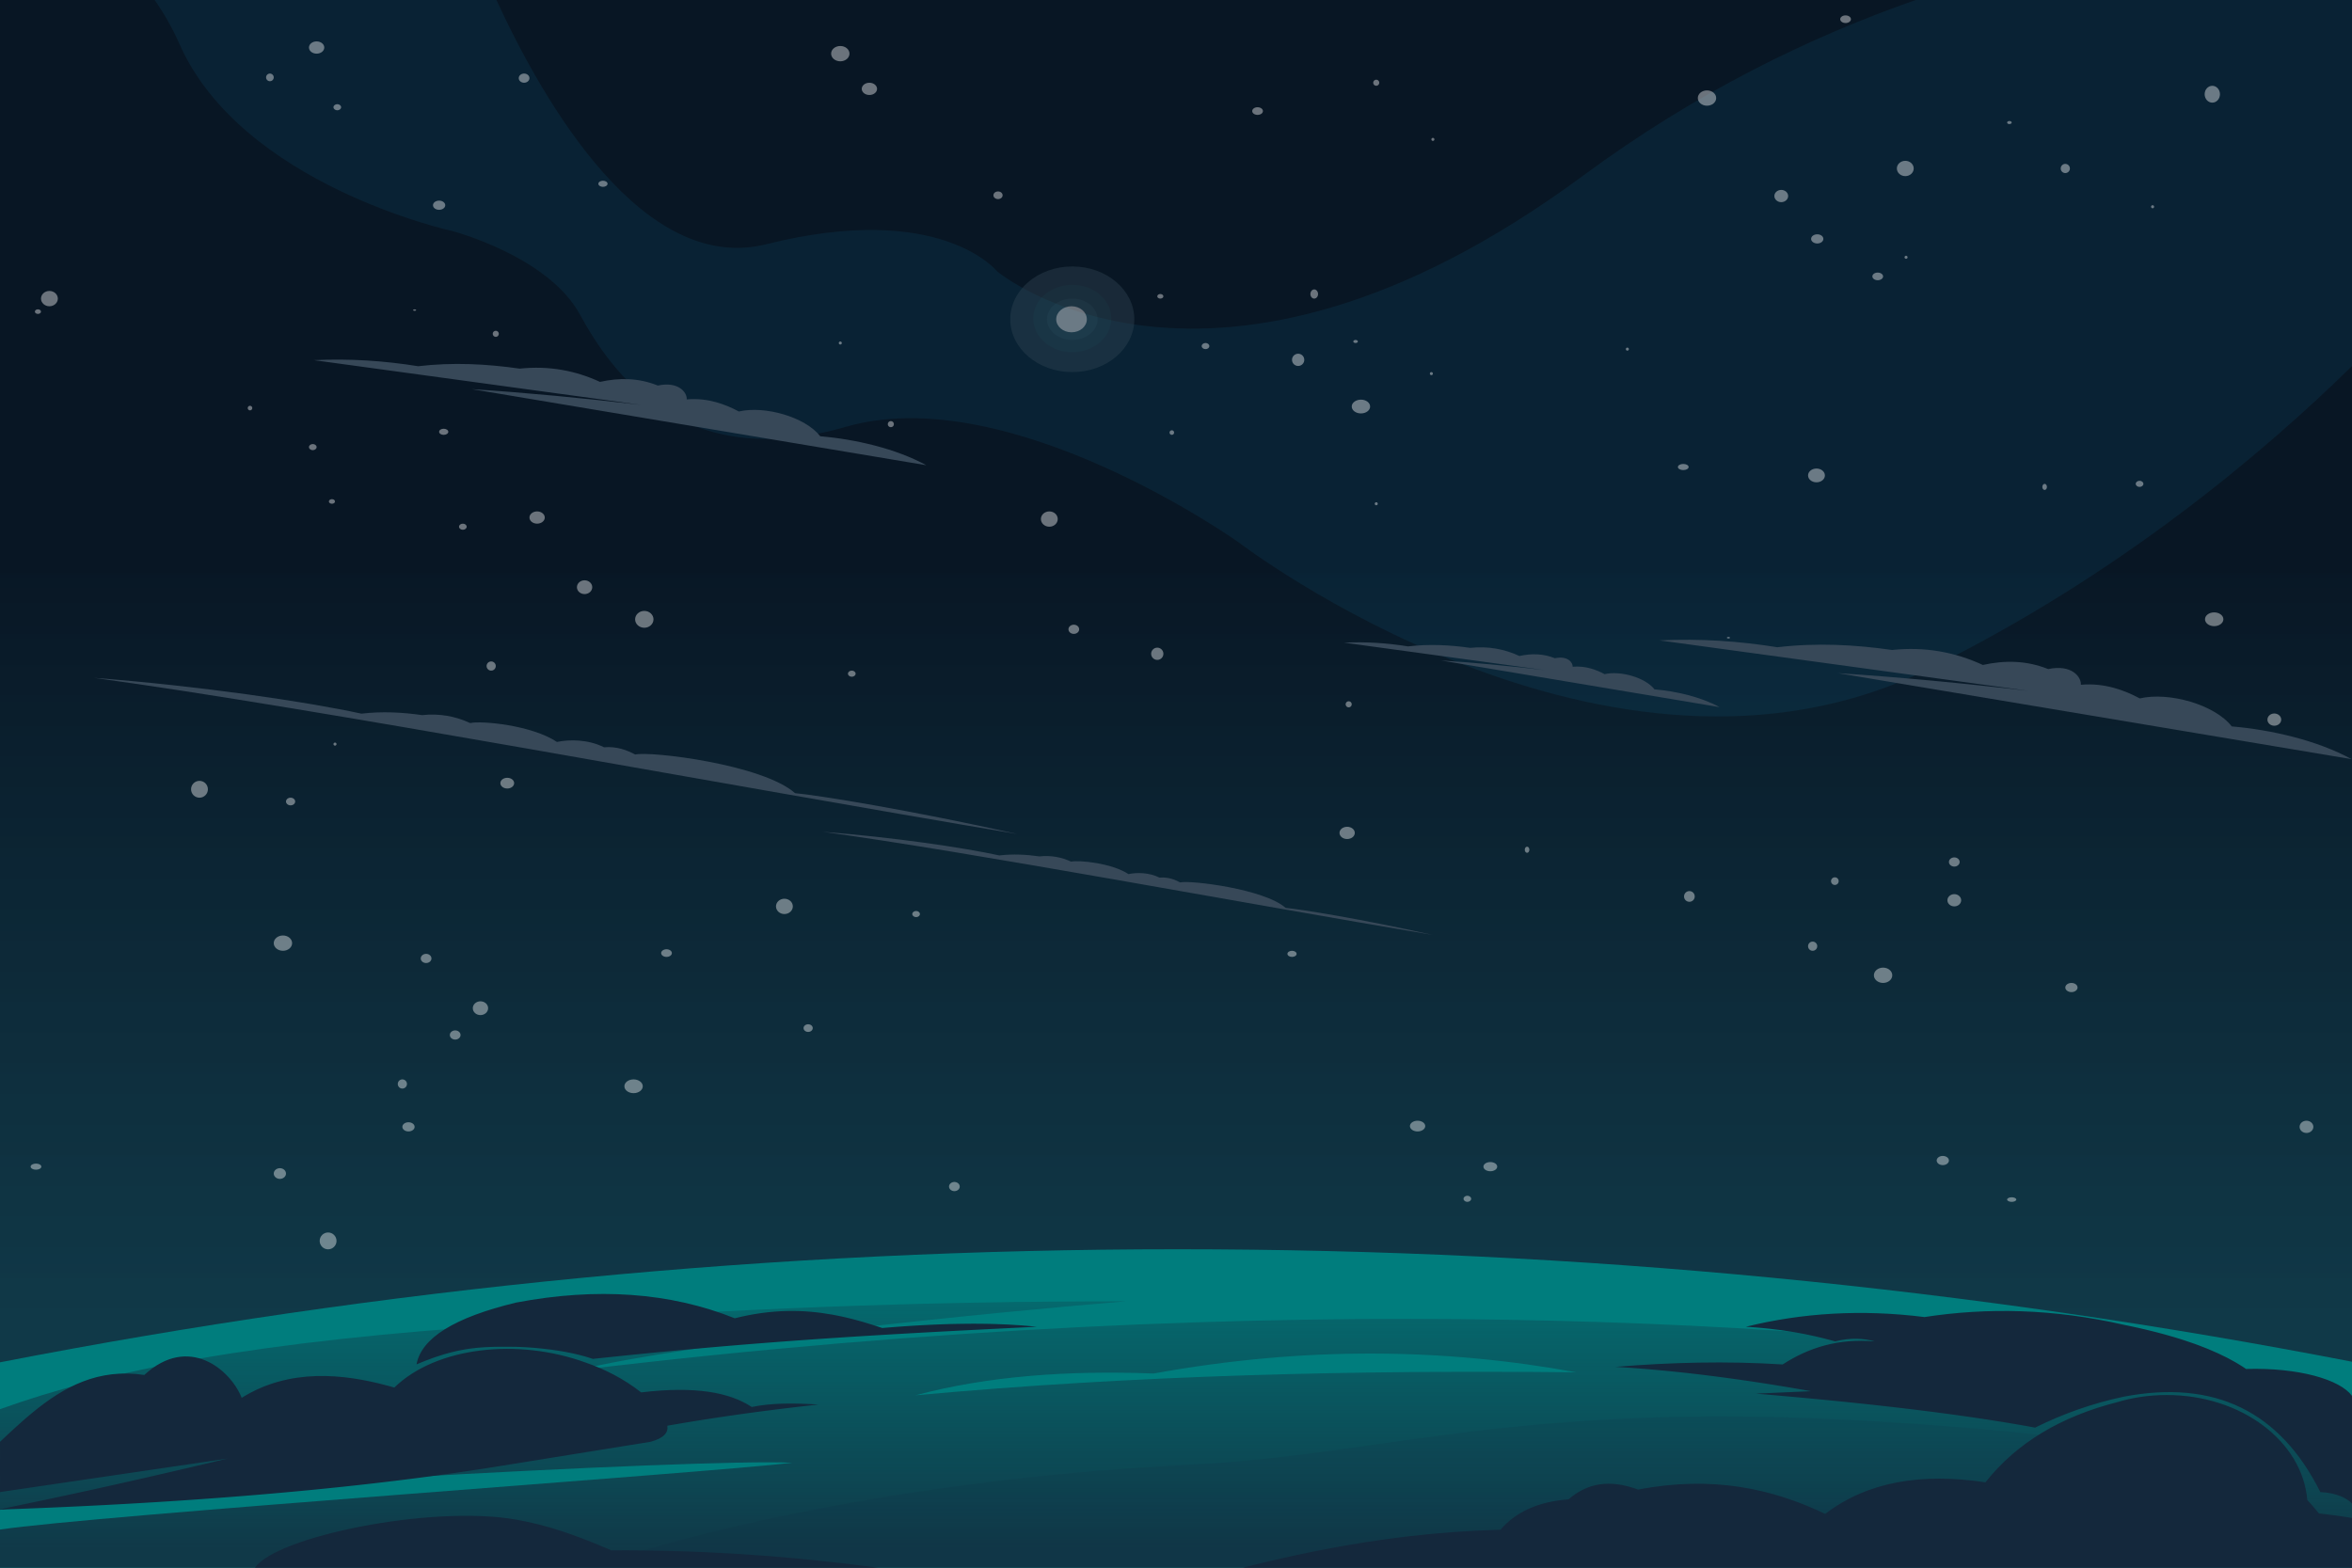 <?xml version="1.0" encoding="UTF-8"?>
<svg width="1536px" height="1024px" viewBox="0 0 1536 1024" version="1.1" xmlns="http://www.w3.org/2000/svg" xmlns:xlink="http://www.w3.org/1999/xlink" style="background: #F5F5F5;">
    <title>Backgrounds / Primary Space muted</title>
    <defs>
        <linearGradient x1="50%" y1="84.656%" x2="50%" y2="35.19%" id="linearGradient-1">
            <stop stop-color="#14283B" stop-opacity="0.8" offset="0%"></stop>
            <stop stop-color="#081624" offset="100%"></stop>
        </linearGradient>
        <linearGradient x1="7.011%" y1="0%" x2="7.011%" y2="93.71%" id="linearGradient-2">
            <stop stop-color="#14283B" stop-opacity="0.2" offset="0%"></stop>
            <stop stop-color="#14283B" stop-opacity="0.8" offset="100%"></stop>
        </linearGradient>
    </defs>
    <g id="Backgrounds-/-Primary-Space-muted" stroke="none" stroke-width="1" fill="none" fill-rule="evenodd">
        <rect fill="#F5F5F5" x="0" y="0" width="1536" height="1024"></rect>
        <rect id="Rectangle" fill="#007D7D" x="0" y="0" width="1536" height="1024"></rect>
        <rect id="Rectangle" fill="url(#linearGradient-1)" x="0" y="0" width="1536" height="1024"></rect>
        <g id="milky-cloud-1" transform="translate(101, 0)" fill="#19B3EE" opacity="0.08">
            <path d="M194.397,150.913 C194.397,150.913 256.853,167.237 277.673,205.327 C298.493,243.416 344.656,309.617 451.464,278.784 C558.273,247.951 707.625,354.056 707.625,354.056 C707.625,354.056 949.304,539.739 1158.397,437.035 C1283.174,375.745 1378.444,294.602 1435,239.12 L1435,0 L1150.05,0 C1081.831,23.819 1007.052,59.938 933.011,114.639 C689.974,294.202 550.126,177.214 550.126,177.214 C550.126,177.214 513.467,130.963 399.417,159.53 C319.312,179.594 254.616,68.13 223.195,0 L0,0 C6.153,8.834 11.606,18.321 16.081,28.485 C56.814,120.986 194.397,150.913 194.397,150.913" id="Fill-1"></path>
            <path d="M1020.696,205.608 C1020.696,205.608 913.974,312.645 1080.389,323.53 C1204.349,331.64 1362.405,232.723 1435,181.713 L1435,42.028 C1163.655,39.53 1020.696,205.608 1020.696,205.608" id="Fill-2"></path>
        </g>
        <g id="stars" opacity="0.4" transform="translate(20, 10.046)">
            <path d="M680.27,164 C702.665,164 720.77,179.446 720.77,198.514 C720.77,217.554 702.665,233 680.27,233 C657.91,233 639.77,217.554 639.77,198.514 C639.77,179.446 657.91,164 680.27,164 Z" id="Fill-12" fill="#314754"></path>
            <path d="M680.253,176 C694.355,176 705.77,185.848 705.77,198.014 C705.77,210.15 694.355,220 680.253,220 C666.187,220 654.77,210.15 654.77,198.014 C654.77,185.848 666.187,176 680.253,176 Z" id="Fill-13" fill="#33525F"></path>
            <path d="M680.269,185 C689.395,185 696.77,191.056 696.77,198.514 C696.77,205.943 689.395,212 680.269,212 C671.145,212 663.77,205.943 663.77,198.514 C663.77,191.056 671.145,185 680.269,185 Z" id="Fill-14" fill="#3C616F"></path>
            <path d="M679.77,190 C685.311,190 689.77,193.797 689.77,198.514 C689.77,203.203 685.311,207 679.77,207 C674.262,207 669.77,203.203 669.77,198.514 C669.77,193.797 674.262,190 679.77,190 Z" id="Fill-15" fill="#FFFFFF"></path>
            <path d="M293.751,644 C296.532,644 298.77,646.007 298.77,648.499 C298.77,650.993 296.532,653 293.751,653 C291.009,653 288.77,650.993 288.77,648.499 C288.77,646.007 291.009,644 293.751,644 Z" id="Fill-20" fill="#FFFFFF"></path>
            <path d="M330.77,324 C333.539,324 335.77,325.814 335.77,328.001 C335.77,330.216 333.539,332 330.77,332 C328.001,332 325.77,330.216 325.77,328.001 C325.77,325.814 328.001,324 330.77,324 Z" id="Fill-21" fill="#FFFFFF"></path>
            <path d="M905.77,722 C908.504,722 910.77,723.561 910.77,725.499 C910.77,727.439 908.504,729 905.77,729 C903.001,729 900.77,727.439 900.77,725.499 C900.77,723.561 903.001,722 905.77,722 Z" id="Fill-22" fill="#FFFFFF"></path>
            <path d="M1143.266,114 C1145.726,114 1147.77,115.784 1147.77,118.001 C1147.77,120.188 1145.726,122 1143.266,122 C1140.777,122 1138.77,120.188 1138.77,118.001 C1138.77,115.784 1140.777,114 1143.266,114 Z" id="Fill-23" fill="#FFFFFF"></path>
            <path d="M186.77,17 C189.54,17 191.77,18.784 191.77,20.999 C191.77,23.216 189.54,25 186.77,25 C184,25 181.77,23.216 181.77,20.999 C181.77,18.784 184,17 186.77,17 Z" id="Fill-24" fill="#FFFFFF"></path>
            <path d="M1256.266,574 C1258.762,574 1260.77,575.812 1260.77,578.001 C1260.77,580.216 1258.762,582 1256.266,582 C1253.804,582 1251.77,580.216 1251.77,578.001 C1251.77,575.812 1253.804,574 1256.266,574 Z" id="Fill-25" fill="#FFFFFF"></path>
            <path d="M827.77,221 C829.985,221 831.77,222.784 831.77,224.999 C831.77,227.215 829.985,229 827.77,229 C825.583,229 823.77,227.215 823.77,224.999 C823.77,222.784 825.583,221 827.77,221 Z" id="Fill-26" fill="#FFFFFF"></path>
            <path d="M838.254,179 C839.638,179 840.77,180.359 840.77,182.019 C840.77,183.678 839.638,185 838.254,185 C836.902,185 835.77,183.678 835.77,182.019 C835.77,180.359 836.902,179 838.254,179 Z" id="Fill-27" fill="#FFFFFF"></path>
            <path d="M767.286,214 C768.669,214 769.77,214.906 769.77,216.012 C769.77,217.12 768.669,218 767.286,218 C765.902,218 764.77,217.12 764.77,216.012 C764.77,214.906 765.902,214 767.286,214 Z" id="Fill-28" fill="#FFFFFF"></path>
            <path d="M868.788,251 C872.083,251 874.77,253.014 874.77,255.486 C874.77,257.986 872.083,260 868.788,260 C865.455,260 862.77,257.986 862.77,255.486 C862.77,253.014 865.455,251 868.788,251 Z" id="Fill-29" fill="#FFFFFF"></path>
            <path d="M1094.765,49 C1098.088,49 1100.77,51.24 1100.77,53.985 C1100.77,56.762 1098.088,59 1094.765,59 C1091.452,59 1088.77,56.762 1088.77,53.985 C1088.77,51.24 1091.452,49 1094.765,49 Z" id="Fill-30" fill="#FFFFFF"></path>
            <path d="M1224.289,95 C1227.311,95 1229.77,97.238 1229.77,99.985 C1229.77,102.762 1227.311,105 1224.289,105 C1221.238,105 1218.77,102.762 1218.77,99.985 C1218.77,97.238 1221.238,95 1224.289,95 Z" id="Fill-31" fill="#FFFFFF"></path>
            <path d="M665.286,324 C668.307,324 670.77,326.233 670.77,329 C670.77,331.738 668.307,334 665.286,334 C662.233,334 659.77,331.738 659.77,329 C659.77,326.233 662.233,324 665.286,324 Z" id="Fill-32" fill="#FFFFFF"></path>
            <path d="M4.764,192 C5.875,192 6.77,192.672 6.77,193.496 C6.77,194.329 5.875,195 4.764,195 C3.666,195 2.77,194.329 2.77,193.496 C2.77,192.672 3.666,192 4.764,192 Z" id="Fill-33" fill="#FFFFFF"></path>
            <path d="M492.254,577 C495.307,577 497.77,579.233 497.77,582.001 C497.77,584.767 495.307,587 492.254,587 C489.233,587 486.77,584.767 486.77,582.001 C486.77,579.233 489.233,577 492.254,577 Z" id="Fill-34" fill="#FFFFFF"></path>
            <path d="M393.77,695 C397.056,695 399.77,697.014 399.77,699.487 C399.77,701.985 397.056,704 393.77,704 C390.449,704 387.77,701.985 387.77,699.487 C387.77,697.014 390.449,695 393.77,695 Z" id="Fill-35" fill="#FFFFFF"></path>
            <path d="M164.788,601 C168.083,601 170.77,603.238 170.77,606.015 C170.77,608.762 168.083,611 164.788,611 C161.457,611 158.77,608.762 158.77,606.015 C158.77,603.238 161.457,601 164.788,601 Z" id="Fill-36" fill="#FFFFFF"></path>
            <path d="M373.77,108 C375.414,108 376.77,108.905 376.77,110.001 C376.77,111.095 375.414,112 373.77,112 C372.126,112 370.77,111.095 370.77,110.001 C370.77,108.905 372.126,108 373.77,108 Z" id="Fill-37" fill="#FFFFFF"></path>
            <path d="M200.27,58 C201.64,58 202.77,58.904 202.77,60.001 C202.77,61.096 201.64,62 200.27,62 C198.9,62 197.77,61.096 197.77,60.001 C197.77,58.904 198.9,58 200.27,58 Z" id="Fill-38" fill="#FFFFFF"></path>
            <path d="M184.27,280 C185.64,280 186.77,280.904 186.77,281.999 C186.77,283.095 185.64,284 184.27,284 C182.9,284 181.77,283.095 181.77,281.999 C181.77,280.904 182.9,280 184.27,280 Z" id="Fill-39" fill="#FFFFFF"></path>
            <path d="M536.269,428 C537.639,428 538.77,428.883 538.77,430.013 C538.77,431.117 537.639,432 536.269,432 C534.9,432 533.77,431.117 533.77,430.013 C533.77,428.883 534.9,428 536.269,428 Z" id="Fill-40" fill="#FFFFFF"></path>
            <path d="M631.79,115 C633.446,115 634.77,116.105 634.77,117.518 C634.77,118.897 633.446,120 631.79,120 C630.094,120 628.77,118.897 628.77,117.518 C628.77,116.105 630.094,115 631.79,115 Z" id="Fill-41" fill="#FFFFFF"></path>
            <path d="M1178.285,563 C1179.666,563 1180.77,564.131 1180.77,565.501 C1180.77,566.869 1179.666,568 1178.285,568 C1176.874,568 1175.77,566.869 1175.77,565.501 C1175.77,564.131 1176.874,563 1178.285,563 Z" id="Fill-42" fill="#FFFFFF"></path>
            <path d="M1293.777,772 C1295.421,772 1296.77,772.678 1296.77,773.5 C1296.77,774.322 1295.421,775 1293.777,775 C1292.132,775 1290.77,774.322 1290.77,773.5 C1290.77,772.678 1292.132,772 1293.777,772 Z" id="Fill-43" fill="#FFFFFF"></path>
            <path d="M938.27,771 C939.64,771 940.77,771.904 940.77,772.999 C940.77,774.095 939.64,775 938.27,775 C936.9,775 935.77,774.095 935.77,772.999 C935.77,771.904 936.9,771 938.27,771 Z" id="Fill-44" fill="#FFFFFF"></path>
            <path d="M578.288,585 C579.666,585 580.77,585.904 580.77,586.999 C580.77,588.095 579.666,589 578.288,589 C576.874,589 575.77,588.095 575.77,586.999 C575.77,585.904 576.874,585 578.288,585 Z" id="Fill-45" fill="#FFFFFF"></path>
            <path d="M860.77,448 C861.866,448 862.77,448.904 862.77,449.999 C862.77,451.095 861.866,452 860.77,452 C859.674,452 858.77,451.095 858.77,449.999 C858.77,448.904 859.674,448 860.77,448 Z" id="Fill-46" fill="#FFFFFF"></path>
            <path d="M1377.256,304 C1378.666,304 1379.77,304.905 1379.77,306.001 C1379.77,307.096 1378.666,308 1377.256,308 C1375.874,308 1374.77,307.096 1374.77,306.001 C1374.77,304.905 1375.874,304 1377.256,304 Z" id="Fill-47" fill="#FFFFFF"></path>
            <path d="M282.27,332 C283.64,332 284.77,332.905 284.77,334.001 C284.77,335.096 283.64,336 282.27,336 C280.9,336 279.77,335.096 279.77,334.001 C279.77,332.905 280.9,332 282.27,332 Z" id="Fill-48" fill="#FFFFFF"></path>
            <path d="M198.77,475 C199.326,475 199.77,475.438 199.77,475.986 C199.77,476.534 199.326,477 198.77,477 C198.214,477 197.77,476.534 197.77,475.986 C197.77,475.438 198.214,475 198.77,475 Z" id="Fill-49" fill="#FFFFFF"></path>
            <path d="M250.756,192 C251.304,192 251.77,192.222 251.77,192.5 C251.77,192.778 251.304,193 250.756,193 C250.208,193 249.77,192.778 249.77,192.5 C249.77,192.222 250.208,192 250.756,192 Z" id="Fill-50" fill="#FFFFFF"></path>
            <path d="M528.77,213 C529.326,213 529.77,213.465 529.77,214.013 C529.77,214.562 529.326,215 528.77,215 C528.214,215 527.77,214.562 527.77,214.013 C527.77,213.465 528.214,213 528.77,213 Z" id="Fill-51" fill="#FFFFFF"></path>
            <path d="M915.756,80 C916.304,80 916.77,80.445 916.77,81.001 C916.77,81.556 916.304,82 915.756,82 C915.208,82 914.77,81.556 914.77,81.001 C914.77,80.445 915.208,80 915.756,80 Z" id="Fill-52" fill="#FFFFFF"></path>
            <path d="M865.25,212 C866.072,212 866.77,212.465 866.77,213.013 C866.77,213.562 866.072,214 865.25,214 C864.428,214 863.77,213.562 863.77,213.013 C863.77,212.465 864.428,212 865.25,212 Z" id="Fill-53" fill="#FFFFFF"></path>
            <path d="M914.77,233 C915.326,233 915.77,233.438 915.77,233.987 C915.77,234.563 915.326,235 914.77,235 C914.214,235 913.77,234.563 913.77,233.987 C913.77,233.438 914.214,233 914.77,233 Z" id="Fill-54" fill="#FFFFFF"></path>
            <path d="M878.784,318 C879.332,318 879.77,318.465 879.77,319.013 C879.77,319.562 879.332,320 878.784,320 C878.236,320 877.77,319.562 877.77,319.013 C877.77,318.465 878.236,318 878.784,318 Z" id="Fill-55" fill="#FFFFFF"></path>
            <path d="M1108.782,406 C1109.331,406 1109.77,406.222 1109.77,406.5 C1109.77,406.778 1109.331,407 1108.782,407 C1108.233,407 1107.77,406.778 1107.77,406.5 C1107.77,406.222 1108.233,406 1108.782,406 Z" id="Fill-56" fill="#FFFFFF"></path>
            <path d="M1224.762,157 C1225.301,157 1225.77,157.466 1225.77,158.014 C1225.77,158.562 1225.301,159 1224.762,159 C1224.216,159 1223.77,158.562 1223.77,158.014 C1223.77,157.466 1224.216,157 1224.762,157 Z" id="Fill-57" fill="#FFFFFF"></path>
            <path d="M1292.252,69 C1293.075,69 1293.77,69.437 1293.77,69.987 C1293.77,70.562 1293.075,71 1292.252,71 C1291.43,71 1290.77,70.562 1290.77,69.987 C1290.77,69.437 1291.43,69 1292.252,69 Z" id="Fill-58" fill="#FFFFFF"></path>
            <path d="M1385.775,124 C1386.336,124 1386.77,124.438 1386.77,124.986 C1386.77,125.561 1386.336,126 1385.775,126 C1385.214,126 1384.77,125.561 1384.77,124.986 C1384.77,124.438 1385.214,124 1385.775,124 Z" id="Fill-59" fill="#FFFFFF"></path>
            <path d="M1042.754,217 C1043.309,217 1043.77,217.444 1043.77,218 C1043.77,218.556 1043.309,219 1042.754,219 C1042.207,219 1041.77,218.556 1041.77,218 C1041.77,217.444 1042.207,217 1042.754,217 Z" id="Fill-60" fill="#FFFFFF"></path>
            <path d="M1083.275,572 C1085.221,572 1086.77,573.575 1086.77,575.515 C1086.77,577.424 1085.221,579 1083.275,579 C1081.318,579 1079.77,577.424 1079.77,575.515 C1079.77,573.575 1081.318,572 1083.275,572 Z" id="Fill-61" fill="#FFFFFF"></path>
            <path d="M1256.292,550 C1258.195,550 1259.77,551.351 1259.77,552.987 C1259.77,554.649 1258.195,556 1256.292,556 C1254.345,556 1252.77,554.649 1252.77,552.987 C1252.77,551.351 1254.345,550 1256.292,550 Z" id="Fill-62" fill="#FFFFFF"></path>
            <path d="M1332.79,632 C1334.968,632 1336.77,633.33 1336.77,634.999 C1336.77,636.643 1334.968,638 1332.79,638 C1330.572,638 1328.77,636.643 1328.77,634.999 C1328.77,633.33 1330.572,632 1332.79,632 Z" id="Fill-63" fill="#FFFFFF"></path>
            <path d="M953.269,749 C955.775,749 957.77,750.351 957.77,751.986 C957.77,753.649 955.775,755 953.269,755 C950.765,755 948.77,753.649 948.77,751.986 C948.77,750.351 950.765,749 953.269,749 Z" id="Fill-64" fill="#FFFFFF"></path>
            <path d="M603.285,762 C605.194,762 606.77,763.351 606.77,765.013 C606.77,766.649 605.194,768 603.285,768 C601.346,768 599.77,766.649 599.77,765.013 C599.77,763.351 601.346,762 603.285,762 Z" id="Fill-65" fill="#FFFFFF"></path>
            <path d="M246.753,723 C248.969,723 250.77,724.33 250.77,725.999 C250.77,727.669 248.969,729 246.753,729 C244.571,729 242.77,727.669 242.77,725.999 C242.77,724.33 244.571,723 246.753,723 Z" id="Fill-66" fill="#FFFFFF"></path>
            <path d="M162.77,753 C164.996,753 166.77,754.576 166.77,756.515 C166.77,758.424 164.996,760 162.77,760 C160.579,760 158.77,758.424 158.77,756.515 C158.77,754.576 160.579,753 162.77,753 Z" id="Fill-67" fill="#FFFFFF"></path>
            <path d="M311.289,498 C313.744,498 315.77,499.553 315.77,501.499 C315.77,503.447 313.744,505 311.289,505 C308.796,505 306.77,503.447 306.77,501.499 C306.77,499.553 308.796,498 311.289,498 Z" id="Fill-68" fill="#FFFFFF"></path>
            <path d="M266.771,121 C268.997,121 270.77,122.357 270.77,124.001 C270.77,125.67 268.997,127 266.771,127 C264.544,127 262.77,125.67 262.77,124.001 C262.77,122.357 264.544,121 266.771,121 Z" id="Fill-69" fill="#FFFFFF"></path>
            <path d="M322.271,38 C324.187,38 325.77,39.351 325.77,41.012 C325.77,42.649 324.187,44 322.271,44 C320.323,44 318.77,42.649 318.77,41.012 C318.77,39.351 320.323,38 322.271,38 Z" id="Fill-70" fill="#FFFFFF"></path>
            <path d="M1248.764,745 C1250.961,745 1252.77,746.331 1252.77,747.999 C1252.77,749.643 1250.961,751 1248.764,751 C1246.538,751 1244.77,749.643 1244.77,747.999 C1244.77,746.331 1246.538,745 1248.764,745 Z" id="Fill-71" fill="#FFFFFF"></path>
            <path d="M735.787,413 C737.969,413 739.77,414.801 739.77,417.017 C739.77,419.199 737.969,421 735.787,421 C733.571,421 731.77,419.199 731.77,417.017 C731.77,414.801 733.571,413 735.787,413 Z" id="Fill-72" fill="#FFFFFF"></path>
            <path d="M681.27,398 C683.218,398 684.77,399.357 684.77,400.999 C684.77,402.67 683.218,404 681.27,404 C679.322,404 677.77,402.67 677.77,400.999 C677.77,399.357 679.322,398 681.27,398 Z" id="Fill-73" fill="#FFFFFF"></path>
            <path d="M745.283,271 C746.118,271 746.77,271.678 746.77,272.513 C746.77,273.322 746.118,274 745.283,274 C744.449,274 743.77,273.322 743.77,272.513 C743.77,271.678 744.449,271 745.283,271 Z" id="Fill-74" fill="#FFFFFF"></path>
            <path d="M737.752,182 C738.865,182 739.77,182.678 739.77,183.513 C739.77,184.322 738.865,185 737.752,185 C736.64,185 735.77,184.322 735.77,183.513 C735.77,182.678 736.64,182 737.752,182 Z" id="Fill-75" fill="#FFFFFF"></path>
            <path d="M561.787,265 C562.9,265 563.77,265.904 563.77,267.017 C563.77,268.13 562.9,269 561.787,269 C560.674,269 559.77,268.13 559.77,267.017 C559.77,265.904 560.674,265 561.787,265 Z" id="Fill-76" fill="#FFFFFF"></path>
            <path d="M303.771,206 C304.874,206 305.77,206.903 305.77,207.982 C305.77,209.095 304.874,210 303.771,210 C302.667,210 301.77,209.095 301.77,207.982 C301.77,206.903 302.667,206 303.771,206 Z" id="Fill-77" fill="#FFFFFF"></path>
            <path d="M143.27,255 C144.098,255 144.77,255.678 144.77,256.513 C144.77,257.323 144.098,258 143.27,258 C142.442,258 141.77,257.323 141.77,256.513 C141.77,255.678 142.442,255 143.27,255 Z" id="Fill-78" fill="#FFFFFF"></path>
            <path d="M196.787,316 C197.9,316 198.77,316.678 198.77,317.513 C198.77,318.322 197.9,319 196.787,319 C195.674,319 194.77,318.322 194.77,317.513 C194.77,316.678 195.674,316 196.787,316 Z" id="Fill-79" fill="#FFFFFF"></path>
            <path d="M878.788,42 C879.866,42 880.77,42.905 880.77,43.982 C880.77,45.095 879.866,46 878.788,46 C877.675,46 876.77,45.095 876.77,43.982 C876.77,42.905 877.675,42 878.788,42 Z" id="Fill-80" fill="#FFFFFF"></path>
            <path d="M1315.259,306 C1316.093,306 1316.77,306.905 1316.77,308.018 C1316.77,309.131 1316.093,310 1315.259,310 C1314.447,310 1313.77,309.131 1313.77,308.018 C1313.77,306.905 1314.447,306 1315.259,306 Z" id="Fill-81" fill="#FFFFFF"></path>
            <path d="M977.283,543 C978.092,543 978.77,543.87 978.77,544.983 C978.77,546.096 978.092,547 977.283,547 C976.448,547 975.77,546.096 975.77,544.983 C975.77,543.87 976.448,543 977.283,543 Z" id="Fill-82" fill="#FFFFFF"></path>
            <path d="M547.77,44 C550.54,44 552.77,45.81 552.77,48 C552.77,50.216 550.54,52 547.77,52 C544.999,52 542.77,50.216 542.77,48 C542.77,45.81 544.999,44 547.77,44 Z" id="Fill-83" fill="#FFFFFF"></path>
            <path d="M361.77,369 C364.54,369 366.77,371.036 366.77,373.5 C366.77,375.993 364.54,378 361.77,378 C358.999,378 356.77,375.993 356.77,373.5 C356.77,371.036 358.999,369 361.77,369 Z" id="Fill-84" fill="#FFFFFF"></path>
            <path d="M1166.286,296 C1169.311,296 1171.77,298.007 1171.77,300.5 C1171.77,302.993 1169.311,305 1166.286,305 C1163.229,305 1160.77,302.993 1160.77,300.5 C1160.77,298.007 1163.229,296 1166.286,296 Z" id="Fill-85" fill="#FFFFFF"></path>
            <path d="M859.753,530 C862.533,530 864.77,531.784 864.77,534 C864.77,536.216 862.533,538 859.753,538 C857.007,538 854.77,536.216 854.77,534 C854.77,531.784 857.007,530 859.753,530 Z" id="Fill-86" fill="#FFFFFF"></path>
            <path d="M1486.265,722 C1488.73,722 1490.77,723.784 1490.77,726 C1490.77,728.185 1488.73,730 1486.265,730 C1483.774,730 1481.77,728.185 1481.77,726 C1481.77,723.784 1483.774,722 1486.265,722 Z" id="Fill-87" fill="#FFFFFF"></path>
            <path d="M1465.248,456 C1467.757,456 1469.77,457.811 1469.77,460 C1469.77,462.216 1467.757,464 1465.248,464 C1462.783,464 1460.77,462.216 1460.77,460 C1460.77,457.811 1462.783,456 1465.248,456 Z" id="Fill-88" fill="#FFFFFF"></path>
            <path d="M507.77,659 C509.449,659 510.77,660.12 510.77,661.487 C510.77,662.88 509.449,664 507.77,664 C506.12,664 504.77,662.88 504.77,661.487 C504.77,660.12 506.12,659 507.77,659 Z" id="Fill-89" fill="#FFFFFF"></path>
            <path d="M300.785,422 C302.427,422 303.77,423.344 303.77,424.985 C303.77,426.656 302.427,428 300.785,428 C299.113,428 297.77,426.656 297.77,424.985 C297.77,423.344 299.113,422 300.785,422 Z" id="Fill-90" fill="#FFFFFF"></path>
            <path d="M169.77,511 C171.42,511 172.77,512.119 172.77,513.513 C172.77,514.88 171.42,516 169.77,516 C168.12,516 166.77,514.88 166.77,513.513 C166.77,512.119 168.12,511 169.77,511 Z" id="Fill-91" fill="#FFFFFF"></path>
            <path d="M258.287,613 C260.203,613 261.77,614.344 261.77,616.015 C261.77,617.658 260.203,619 258.287,619 C256.337,619 254.77,617.658 254.77,616.015 C254.77,614.344 256.337,613 258.287,613 Z" id="Fill-92" fill="#FFFFFF"></path>
            <path d="M277.253,663 C279.203,663 280.77,664.344 280.77,666.015 C280.77,667.658 279.203,669 277.253,669 C275.337,669 273.77,667.658 273.77,666.015 C273.77,664.344 275.337,663 277.253,663 Z" id="Fill-93" fill="#FFFFFF"></path>
            <path d="M242.755,695 C244.427,695 245.77,696.343 245.77,697.985 C245.77,699.657 244.427,701 242.755,701 C241.113,701 239.77,699.657 239.77,697.985 C239.77,696.343 241.113,695 242.755,695 Z" id="Fill-94" fill="#FFFFFF"></path>
            <path d="M1206.255,168 C1208.208,168 1209.77,169.12 1209.77,170.488 C1209.77,171.881 1208.208,173 1206.255,173 C1204.334,173 1202.77,171.881 1202.77,170.488 C1202.77,169.12 1204.334,168 1206.255,168 Z" id="Fill-95" fill="#FFFFFF"></path>
            <path d="M1185.25,0 C1187.199,0 1188.77,1.12 1188.77,2.487 C1188.77,3.88 1187.199,5 1185.25,5 C1183.341,5 1181.77,3.88 1181.77,2.487 C1181.77,1.12 1183.341,0 1185.25,0 Z" id="Fill-96" fill="#FFFFFF"></path>
            <path d="M1328.749,97 C1330.422,97 1331.77,98.344 1331.77,100.015 C1331.77,101.656 1330.422,103 1328.749,103 C1327.11,103 1325.77,101.656 1325.77,100.015 C1325.77,98.344 1327.11,97 1328.749,97 Z" id="Fill-97" fill="#FFFFFF"></path>
            <path d="M1166.793,143 C1168.975,143 1170.77,144.32 1170.77,146 C1170.77,147.651 1168.975,149 1166.793,149 C1164.565,149 1162.77,147.651 1162.77,146 C1162.77,144.32 1164.565,143 1166.793,143 Z" id="Fill-98" fill="#FFFFFF"></path>
            <path d="M400.771,389 C404.084,389 406.77,391.463 406.77,394.5 C406.77,397.537 404.084,400 400.771,400 C397.457,400 394.77,397.537 394.77,394.5 C394.77,391.463 397.457,389 400.771,389 Z" id="Fill-99" fill="#FFFFFF"></path>
            <path d="M12.27,180 C15.308,180 17.77,182.239 17.77,185 C17.77,187.762 15.308,190 12.27,190 C9.232,190 6.77,187.762 6.77,185 C6.77,182.239 9.232,180 12.27,180 Z" id="Fill-100" fill="#FFFFFF"></path>
            <path d="M528.769,20 C532.084,20 534.77,22.239 534.77,24.999 C534.77,27.763 532.084,30 528.769,30 C525.456,30 522.77,27.763 522.77,24.999 C522.77,22.239 525.456,20 528.769,20 Z" id="Fill-101" fill="#FFFFFF"></path>
            <path d="M1209.77,622 C1213.09,622 1215.77,624.239 1215.77,627.001 C1215.77,629.761 1213.09,632 1209.77,632 C1206.461,632 1203.77,629.761 1203.77,627.001 C1203.77,624.239 1206.461,622 1209.77,622 Z" id="Fill-102" fill="#FFFFFF"></path>
            <path d="M1424.77,46 C1427.532,46 1429.77,48.461 1429.77,51.502 C1429.77,54.534 1427.532,57 1424.77,57 C1422.008,57 1419.77,54.534 1419.77,51.502 C1419.77,48.461 1422.008,46 1424.77,46 Z" id="Fill-103" fill="#FFFFFF"></path>
            <path d="M1425.987,389.954 C1429.313,389.954 1432,391.964 1432,394.446 C1432,396.935 1429.313,398.954 1425.987,398.954 C1422.674,398.954 1420,396.935 1420,394.446 C1420,391.964 1422.674,389.954 1425.987,389.954 Z" id="Fill-104" fill="#FFFFFF"></path>
            <path d="M194.27,795 C197.308,795 199.77,797.465 199.77,800.505 C199.77,803.535 197.308,806 194.27,806 C191.232,806 188.77,803.535 188.77,800.505 C188.77,797.465 191.232,795 194.27,795 Z" id="Fill-105" fill="#FFFFFF"></path>
            <path d="M110.27,500 C113.308,500 115.77,502.463 115.77,505.501 C115.77,508.537 113.308,511 110.27,511 C107.232,511 104.77,508.537 104.77,505.501 C104.77,502.463 107.232,500 110.27,500 Z" id="Fill-106" fill="#FFFFFF"></path>
            <path d="M269.769,270 C271.409,270 272.77,270.907 272.77,272 C272.77,273.116 271.409,274 269.769,274 C268.096,274 266.77,273.116 266.77,272 C266.77,270.907 268.096,270 269.769,270 Z" id="Fill-107" fill="#FFFFFF"></path>
            <path d="M156.27,38 C157.636,38 158.77,39.133 158.77,40.499 C158.77,41.894 157.636,43 156.27,43 C154.875,43 153.77,41.894 153.77,40.499 C153.77,39.133 154.875,38 156.27,38 Z" id="Fill-108" fill="#FFFFFF"></path>
            <path d="M1079.271,293 C1081.224,293 1082.77,293.906 1082.77,295 C1082.77,296.116 1081.224,297 1079.271,297 C1077.362,297 1075.77,296.116 1075.77,295 C1075.77,293.906 1077.362,293 1079.271,293 Z" id="Fill-109" fill="#FFFFFF"></path>
            <path d="M823.771,611 C825.411,611 826.77,611.906 826.77,613 C826.77,614.116 825.411,615 823.771,615 C822.096,615 820.77,614.116 820.77,613 C820.77,611.906 822.096,611 823.771,611 Z" id="Fill-110" fill="#FFFFFF"></path>
            <path d="M3.501,750 C5.454,750 7,750.878 7,751.996 C7,753.095 5.454,754 3.501,754 C1.588,754 0,753.095 0,751.996 C0,750.878 1.588,750 3.501,750 Z" id="Fill-111" fill="#FFFFFF"></path>
            <path d="M415.269,610 C417.224,610 418.77,611.134 418.77,612.5 C418.77,613.895 417.224,615 415.269,615 C413.358,615 411.77,613.895 411.77,612.5 C411.77,611.134 413.358,610 415.269,610 Z" id="Fill-112" fill="#FFFFFF"></path>
            <path d="M801.249,60 C803.214,60 804.77,61.134 804.77,62.5 C804.77,63.897 803.214,65 801.249,65 C799.325,65 797.77,63.897 797.77,62.5 C797.77,61.134 799.325,60 801.249,60 Z" id="Fill-113" fill="#FFFFFF"></path>
            <path d="M1163.771,605 C1165.415,605 1166.77,606.361 1166.77,608 C1166.77,609.674 1165.415,611 1163.771,611 C1162.096,611 1160.77,609.674 1160.77,608 C1160.77,606.361 1162.096,605 1163.771,605 Z" id="Fill-114" fill="#FFFFFF"></path>
        </g>
        <g id="Group-115" transform="translate(0, 234)">
            <path d="M519.218,284.082 C497.988,265.293 424.92,256.497 414.821,258.844 C409.772,256.128 402.816,253.361 394.467,254.111 C384.052,248.9 371.886,248.9 363.737,250.634 C347.199,239.656 314.56,236.628 307.045,238.293 C297.465,233.861 287.089,231.884 275.679,233.111 C262.799,231.27 249.641,230.549 236.044,232.156 C200.025,224.315 130.734,214.09 61.362,208.77 C206.863,228.64 474.057,278.89 664.362,310.77 C594.03,295.02 533.012,285.27 519.218,284.082 Z" id="Fill-2" fill="#374858"></path>
            <path d="M1080.476,216.272 C1074.465,208.533 1058.242,203.943 1047.9,206.35 C1042.702,203.583 1035.589,200.748 1027.031,201.513 C1027.215,198.745 1023.776,194.177 1015.455,195.955 C1007.738,192.85 1000.02,192.783 992.302,194.493 C982.485,189.948 971.854,187.945 960.146,189.183 C946.943,187.293 933.476,186.573 919.511,188.215 C905.966,186.033 892.08,185.088 877.748,185.785 L1008.682,203.695 C985.556,200.973 962.955,198.835 940.957,197.395 L1122.945,227.882 C1110.765,221.223 1094.625,217.488 1080.476,216.272 Z" id="Fill-5" fill="#374858"></path>
            <path d="M535.664,50.954 C525.858,38.337 499.392,30.854 482.521,34.778 C474.041,30.267 462.438,25.645 448.477,26.892 C448.777,22.379 443.167,14.932 429.592,17.831 C417.003,12.769 404.412,12.659 391.822,15.447 C375.807,8.037 358.464,4.772 339.364,6.79 C317.826,3.709 295.856,2.535 273.075,5.212 C250.978,1.655 228.325,0.114 204.945,1.25 L418.543,30.449 C380.817,26.012 343.947,22.526 308.06,20.178 L604.945,69.882 C585.075,59.026 558.745,52.936 535.664,50.954 Z" id="Fill-5" fill="#374858"></path>
            <path d="M839.609,359.035 C825.591,346.638 777.37,340.832 770.703,342.385 C767.342,340.585 762.775,338.763 757.236,339.257 C750.359,335.815 742.326,335.815 736.971,336.963 C726.025,329.718 704.5,327.715 699.512,328.817 C693.213,325.893 686.335,324.588 678.801,325.397 C670.296,324.183 661.634,323.71 652.63,324.768 C628.847,319.593 583.094,312.843 537.314,309.332 C633.362,322.45 809.815,355.615 935.447,376.653 C889.037,366.257 848.744,359.823 839.609,359.035 Z" id="Fill-7" fill="#374858"></path>
            <path d="M768.998,582 C1031.33,582 1287.763,607.254 1536,655.465 L1535.98,790 L0,790 L0,655.853 C248.858,607.39 505.963,582 768.998,582 Z" id="Path" fill="#007D7D"></path>
            <path d="M597.803,677.401 C741.652,664.204 885.5,660.825 1029.349,662.386 C944.326,646.796 853.239,645.03 753.385,663.174 C697.499,661.023 645.053,664.786 597.803,677.401 Z M1387.001,657.036 C1486.334,672.729 1536,684.155 1536,691.314 C1536,713.702 1536,746.598 1536,790 L0,790 L0,765.094 C59.954,756.006 457.131,728.446 517.452,721.483 C459.1,718.277 62.122,740.455 0,752.212 C0,731.726 0,709.81 0,686.464 C70.371,661.113 166.345,641.899 337.012,630.937 C480.829,620.708 598.223,616 735.535,616 C648.754,623.097 451.697,642.656 376.518,661.113 C848.357,604.237 1189.288,631.187 1387.001,657.036 Z" id="Fill-9" fill="url(#linearGradient-2)"></path>
            <path d="M1387,709.315 L1387,790 L383.384,790 C478.435,758.365 618.006,730.716 776.425,722.77 C934.818,714.831 1021.705,665.106 1387,709.315 Z" id="Fill-10" fill-opacity="0.12" fill="#14283B"></path>
            <path d="M1415,677.207 C1463.719,677.207 1503.593,707.461 1506.793,745.735 C1509.395,748.566 1511.929,751.507 1514.388,754.563 C1522.027,755.384 1529.223,756.37 1536.001,757.51 L1536.001,790 L811.652,790 L813.362,789.569 L817.646,788.503 L821.944,787.451 C823.092,787.173 824.241,786.896 825.392,786.621 L828.848,785.801 L830.58,785.395 L834.051,784.591 C835.789,784.191 837.531,783.796 839.276,783.405 L842.772,782.63 L846.279,781.866 L848.036,781.488 L851.559,780.743 L855.093,780.01 C856.273,779.768 857.455,779.528 858.638,779.291 L862.196,778.585 C899.018,771.359 937.779,766.339 979.915,765.205 C989.837,753.621 1004.537,746.871 1024.356,745.36 C1036.247,734.939 1051.052,731.95 1069.742,738.996 C1118.117,729.719 1157.177,738.224 1191.962,754.874 C1219.757,733.615 1255.247,727.99 1296.617,734.245 C1317.241,708.128 1346.385,691.14 1382.719,681.861 C1392.763,678.852 1403.641,677.207 1415,677.207 Z M337,758.59 C357.354,762.157 375.312,768.592 394.042,776.455 L396.661,777.562 L396.661,777.562 L399.291,778.686 L399.291,778.686 C457.908,778.319 515.92,782.305 573.381,790 L166.549,790 C180.109,769.814 281.35,748.829 337,758.59 Z M257.52,672.336 C284.741,645.846 338.064,639.767 382.673,656.091 C395.134,660.402 407.428,666.635 418.716,675.501 C454.127,671.245 476.545,675.52 490.956,685.034 C503.381,682.42 517.544,682.458 532.267,683.307 L534.479,683.44 L532.117,683.697 L527.41,684.219 L522.727,684.752 L518.068,685.295 C517.293,685.387 516.52,685.478 515.747,685.571 L511.122,686.13 C510.353,686.224 509.586,686.319 508.819,686.414 L504.229,686.989 C502.703,687.182 501.181,687.378 499.662,687.575 L495.119,688.171 L492.856,688.473 L488.347,689.085 L486.101,689.395 L481.626,690.022 C477.907,690.55 474.211,691.088 470.539,691.636 L466.143,692.3 C465.413,692.412 464.683,692.524 463.954,692.636 L459.593,693.315 L455.253,694.004 C453.089,694.351 450.934,694.702 448.787,695.057 L444.503,695.772 C441.595,696.261 438.703,696.758 435.826,697.262 C436.529,701.746 433.571,705.32 425.2,707.664 L424.784,707.778 L323.224,724.139 L321.258,724.451 L321.258,724.451 L317.308,725.07 L317.308,725.07 L313.333,725.683 C312.669,725.785 312.004,725.886 311.337,725.987 L307.326,726.591 L307.326,726.591 L303.291,727.188 L303.291,727.188 L299.231,727.778 L299.231,727.778 L295.147,728.363 L295.147,728.363 L291.038,728.941 L291.038,728.941 L286.905,729.512 L286.905,729.512 L282.748,730.078 L282.748,730.078 L278.566,730.637 L278.566,730.637 L274.359,731.189 C273.656,731.281 272.952,731.372 272.247,731.463 L268.004,732.007 L268.004,732.007 L263.737,732.543 L263.737,732.543 L259.445,733.074 L259.445,733.074 L255.129,733.598 L255.129,733.598 L250.789,734.116 L250.789,734.116 L246.424,734.628 L246.424,734.628 L242.034,735.133 L242.034,735.133 L237.62,735.632 L237.62,735.632 L233.182,736.125 L233.182,736.125 L228.72,736.611 L228.72,736.611 L224.233,737.091 L224.233,737.091 L219.721,737.565 C218.967,737.643 218.212,737.721 217.456,737.799 L212.908,738.263 L212.908,738.263 L208.336,738.721 L208.336,738.721 L203.739,739.173 C202.971,739.247 202.201,739.322 201.431,739.396 L196.798,739.838 L196.798,739.838 L192.14,740.274 L192.14,740.274 L187.457,740.703 L187.457,740.703 L182.751,741.126 L182.751,741.126 L178.02,741.543 L178.02,741.543 L173.264,741.953 L173.264,741.953 L168.484,742.358 L168.484,742.358 L163.68,742.755 L163.68,742.755 L158.851,743.147 C158.044,743.211 157.236,743.276 156.427,743.34 L151.562,743.722 L151.562,743.722 L146.672,744.098 L146.672,744.098 L141.758,744.467 L141.758,744.467 L136.819,744.83 L136.819,744.83 L131.856,745.187 L131.856,745.187 L126.868,745.537 L126.868,745.537 L121.856,745.881 L121.856,745.881 L116.82,746.219 L109.865,746.672 L106.37,746.894 L106.37,746.894 L102.863,747.114 L95.816,747.543 L92.275,747.754 L85.159,748.165 L81.583,748.367 L74.398,748.76 L67.166,749.142 L59.889,749.512 L52.565,749.87 L45.195,750.216 L37.78,750.55 L30.318,750.873 L26.57,751.029 L19.039,751.334 L15.257,751.481 L15.257,751.481 L11.463,751.626 L3.84,751.907 L0.011,752.042 C0.011,752.028 0.032,752.01 0.074,751.989 L0.186,751.941 L0.186,751.941 L0.354,751.885 L0.684,751.789 L1.126,751.675 L1.679,751.541 L2.344,751.386 L3.555,751.117 L6.745,750.433 L19.3,747.811 L27.448,746.102 L35.618,744.371 L43.274,742.732 L48.242,741.66 L57.15,739.719 L62.876,738.46 L68.89,737.129 L75.193,735.724 L81.788,734.243 L88.676,732.685 L95.86,731.049 L100.815,729.914 L108.495,728.143 L116.477,726.29 L121.966,725.008 L127.589,723.688 L133.349,722.33 L142.243,720.221 L148.344,718.765 L0.011,740.612 L0,725.672 L0.011,707.778 L1.616,706.266 L4.025,704.005 L5.633,702.503 L6.438,701.755 L8.05,700.264 L9.665,698.782 L11.285,697.31 L12.91,695.85 L14.278,694.633 C14.964,694.027 15.651,693.426 16.34,692.828 L17.72,691.638 C17.95,691.441 18.181,691.244 18.412,691.048 L19.8,689.877 L19.8,689.877 L21.194,688.72 C41.683,671.851 64.177,659.623 94.238,664.108 C123.259,637.345 150.592,660.738 157.844,679.058 C189.135,659.466 224.474,663.387 253.095,671.1 L253.96,671.335 L255.749,671.831 L257.52,672.336 Z M1387,631.349 L1388.112,631.575 L1390.868,632.148 L1390.868,632.148 L1393.586,632.73 L1395.734,633.203 L1397.858,633.682 L1399.959,634.168 L1401,634.413 L1401,634.413 L1403.065,634.908 L1405.107,635.409 L1407.125,635.916 L1408.125,636.172 L1408.125,636.172 L1410.107,636.688 L1412.066,637.211 C1412.715,637.387 1413.36,637.563 1414.001,637.74 L1415.913,638.276 L1416.86,638.546 L1416.86,638.546 L1418.736,639.09 L1419.665,639.365 L1419.665,639.365 L1421.505,639.919 C1421.81,640.012 1422.114,640.105 1422.417,640.198 L1424.222,640.762 L1425.115,641.046 L1425.115,641.046 L1426.885,641.619 C1428.642,642.194 1430.365,642.78 1432.051,643.374 L1433.726,643.972 L1435.378,644.576 C1437.29,645.284 1439.155,646.005 1440.971,646.739 L1442.516,647.371 C1446.604,649.065 1450.439,650.825 1454.023,652.652 L1455.355,653.34 C1456.895,654.146 1458.387,654.966 1459.83,655.798 L1461.056,656.514 C1463.078,657.713 1465.003,658.938 1466.828,660.189 C1501.54,659.222 1528.228,667.198 1536,677.755 L1536,748.194 L1535.914,748.091 L1535.733,747.89 L1535.554,747.703 L1535.262,747.417 L1535.079,747.248 L1534.874,747.065 L1534.648,746.871 L1534.4,746.666 L1534.128,746.451 L1533.834,746.227 L1533.517,745.995 L1532.996,745.636 L1532.996,745.636 L1532.421,745.265 L1532.421,745.265 L1532.006,745.013 L1531.566,744.758 L1531.101,744.502 L1530.61,744.245 C1530.442,744.159 1530.269,744.074 1530.093,743.989 L1529.548,743.734 C1529.362,743.65 1529.172,743.565 1528.977,743.482 L1528.379,743.233 C1525.215,741.961 1520.939,740.874 1515.324,740.612 C1488.963,687.797 1446.188,667.021 1387,678.284 C1366.14,682.72 1346.91,689.624 1329.04,698.515 L1326.474,698.042 L1323.869,697.57 L1321.224,697.099 L1317.181,696.394 L1314.436,695.925 L1311.65,695.458 L1308.824,694.992 L1304.506,694.294 L1300.094,693.599 L1297.101,693.137 L1294.064,692.676 L1290.985,692.216 L1287.863,691.758 L1284.698,691.3 L1281.489,690.844 L1278.235,690.389 L1274.938,689.935 L1271.595,689.483 L1266.498,688.806 L1261.298,688.132 L1255.994,687.461 L1250.587,686.793 L1246.923,686.349 L1243.213,685.906 L1239.455,685.465 L1235.649,685.025 L1231.795,684.586 L1227.893,684.149 L1223.942,683.713 L1219.942,683.278 L1215.893,682.845 L1211.795,682.413 L1205.553,681.767 L1201.329,681.339 L1197.055,680.912 L1190.547,680.274 L1186.144,679.851 L1181.69,679.429 L1174.911,678.798 L1170.326,678.38 L1163.349,677.755 L1158.631,677.341 L1153.86,676.928 L1146.602,676.311 C1158.625,675.764 1170.67,675.224 1182.722,674.71 L1177.676,673.822 L1172.672,672.959 L1168.698,672.286 L1164.75,671.629 L1160.829,670.988 C1157.572,670.46 1154.342,669.948 1151.139,669.453 L1147.308,668.866 L1143.503,668.295 C1140.975,667.919 1138.464,667.554 1135.97,667.198 L1132.242,666.673 C1130.384,666.415 1128.535,666.162 1126.697,665.915 L1123.032,665.428 L1119.392,664.956 L1115.778,664.5 L1112.188,664.059 L1110.403,663.844 L1106.85,663.425 L1103.323,663.021 C1102.737,662.955 1102.152,662.89 1101.569,662.825 L1098.078,662.444 L1096.342,662.259 L1092.889,661.9 L1091.171,661.726 L1087.755,661.389 C1086.62,661.279 1085.489,661.172 1084.362,661.067 L1080.994,660.76 L1077.65,660.467 L1074.33,660.189 L1071.034,659.925 L1067.762,659.676 L1064.514,659.442 L1061.289,659.222 L1058.088,659.016 C1057.025,658.95 1055.966,658.886 1054.911,658.825 C1091.057,655.874 1127.44,654.91 1164.19,657.25 C1181.012,646.315 1200.445,640.124 1224.385,642.175 C1217.08,640.221 1208.837,639.61 1198.442,642.175 L1196.98,641.774 L1195.506,641.377 L1194.018,640.984 L1192.516,640.596 L1190.999,640.212 L1189.466,639.834 L1187.916,639.461 L1186.349,639.094 L1184.763,638.732 C1183.966,638.553 1183.161,638.376 1182.348,638.202 L1180.713,637.856 L1179.056,637.518 L1177.377,637.187 C1175.968,636.914 1174.535,636.649 1173.076,636.392 L1171.312,636.088 C1166.278,635.239 1160.93,634.492 1155.181,633.876 L1153.135,633.664 C1152.104,633.56 1151.06,633.461 1150.003,633.367 L1147.87,633.183 L1146.79,633.095 L1144.603,632.93 L1143.495,632.851 L1141.251,632.704 L1140.115,632.635 C1176.895,623.545 1215.692,621.115 1256.8,626.29 C1297.907,619.971 1341.08,620.845 1387,631.349 Z M479.852,627.081 C504.193,620.975 524.778,621.327 543.593,624.722 L545.094,625 C546.093,625.189 547.086,625.387 548.075,625.593 L549.555,625.908 L550.293,626.07 L551.763,626.401 L553.227,626.744 L553.957,626.919 L553.957,626.919 L555.706,627.351 L557.447,627.797 L558.314,628.025 L560.043,628.491 C560.619,628.648 561.192,628.808 561.765,628.969 L563.48,629.46 C563.766,629.542 564.051,629.625 564.335,629.709 L566.041,630.216 L566.891,630.473 L568.588,630.995 L569.435,631.259 L571.124,631.794 L572.808,632.337 L574.488,632.888 L576.164,633.445 L579.207,633.189 L582.228,632.946 L585.225,632.714 L588.198,632.495 L591.148,632.288 L594.075,632.093 L596.978,631.91 L599.857,631.739 L602.713,631.58 C603.187,631.555 603.66,631.53 604.132,631.506 L606.952,631.366 L609.749,631.238 L612.521,631.122 L615.27,631.019 L617.995,630.928 C618.899,630.9 619.799,630.874 620.695,630.85 L623.372,630.784 C626.036,630.724 628.664,630.683 631.256,630.661 L633.835,630.645 L636.39,630.641 C637.238,630.642 638.082,630.645 638.921,630.65 L641.427,630.672 L643.909,630.706 C645.143,630.726 646.369,630.751 647.585,630.781 L650.005,630.847 C655.623,631.015 661.038,631.287 666.247,631.665 L668.468,631.833 L669.568,631.922 L671.75,632.109 L673.907,632.31 L676.039,632.523 L677.095,632.635 L661.245,633.406 L643.214,634.303 L630.603,634.946 L623.131,635.335 L615.725,635.727 L603.51,636.389 L593.842,636.928 L584.25,637.478 L577.1,637.898 L569.981,638.327 L565.25,638.617 L560.529,638.911 L553.462,639.36 L548.759,639.665 L540.877,640.187 L534.008,640.654 L527.138,641.133 L520.261,641.624 L515.671,641.959 L508.774,642.472 L501.857,642.999 L494.916,643.541 L490.272,643.911 L483.279,644.479 L478.597,644.867 L471.539,645.463 L464.436,646.077 L457.281,646.709 L450.072,647.36 L445.232,647.806 L440.363,648.26 L433.004,648.959 L425.573,649.679 L420.577,650.171 L413.015,650.928 L407.926,651.446 L400.219,652.242 L395.029,652.787 L387.164,653.624 C375.84,649.702 361.845,647.539 350.003,646.5 L348.326,646.36 C347.772,646.315 347.224,646.273 346.682,646.234 L345.073,646.122 C344.543,646.087 344.02,646.055 343.503,646.025 L341.975,645.941 C341.724,645.928 341.475,645.916 341.227,645.904 L339.768,645.84 L339.768,645.84 L338.357,645.788 L338.357,645.788 L337,645.749 L337,645.749 L334.115,645.717 L334.115,645.717 L331.309,645.695 L331.309,645.695 L329.933,645.69 L329.933,645.69 L327.9,645.691 L327.9,645.691 L326.563,645.698 L326.563,645.698 L324.582,645.72 L324.582,645.72 L322.629,645.757 C322.413,645.763 322.197,645.768 321.982,645.774 L320.697,645.812 C320.484,645.82 320.271,645.827 320.058,645.835 L318.785,645.887 L318.785,645.887 L317.519,645.948 C317.098,645.97 316.678,645.994 316.259,646.02 L315.002,646.102 L315.002,646.102 L313.75,646.195 C313.332,646.228 312.915,646.264 312.499,646.301 L311.249,646.419 C309.999,646.543 308.749,646.687 307.494,646.853 L306.237,647.027 C306.027,647.057 305.817,647.088 305.607,647.12 L304.342,647.317 C298.214,648.309 291.861,649.874 284.701,652.313 L283.208,652.83 C279.696,654.066 275.987,655.511 272.016,657.198 C275.167,639.976 296.828,626.524 337,616.84 C389.841,606.805 437.485,610.154 479.852,627.081 Z" id="Shape" fill="#14283C"></path>
            <path d="M1457.46,240.485 C1446.379,226.222 1416.473,217.763 1397.409,222.199 C1387.827,217.1 1374.715,211.875 1358.939,213.285 C1359.278,208.183 1352.938,199.765 1337.599,203.041 C1323.374,197.319 1309.146,197.196 1294.919,200.347 C1276.822,191.971 1257.224,188.279 1235.642,190.561 C1211.303,187.078 1186.478,185.751 1160.735,188.777 C1135.765,184.755 1110.168,183.014 1083.748,184.298 L1325.114,217.306 C1282.483,212.289 1240.82,208.349 1200.268,205.695 L1535.748,261.882 C1513.295,249.61 1483.542,242.726 1457.46,240.485 Z" id="Fill-5" fill="#374858"></path>
        </g>
    </g>
</svg>